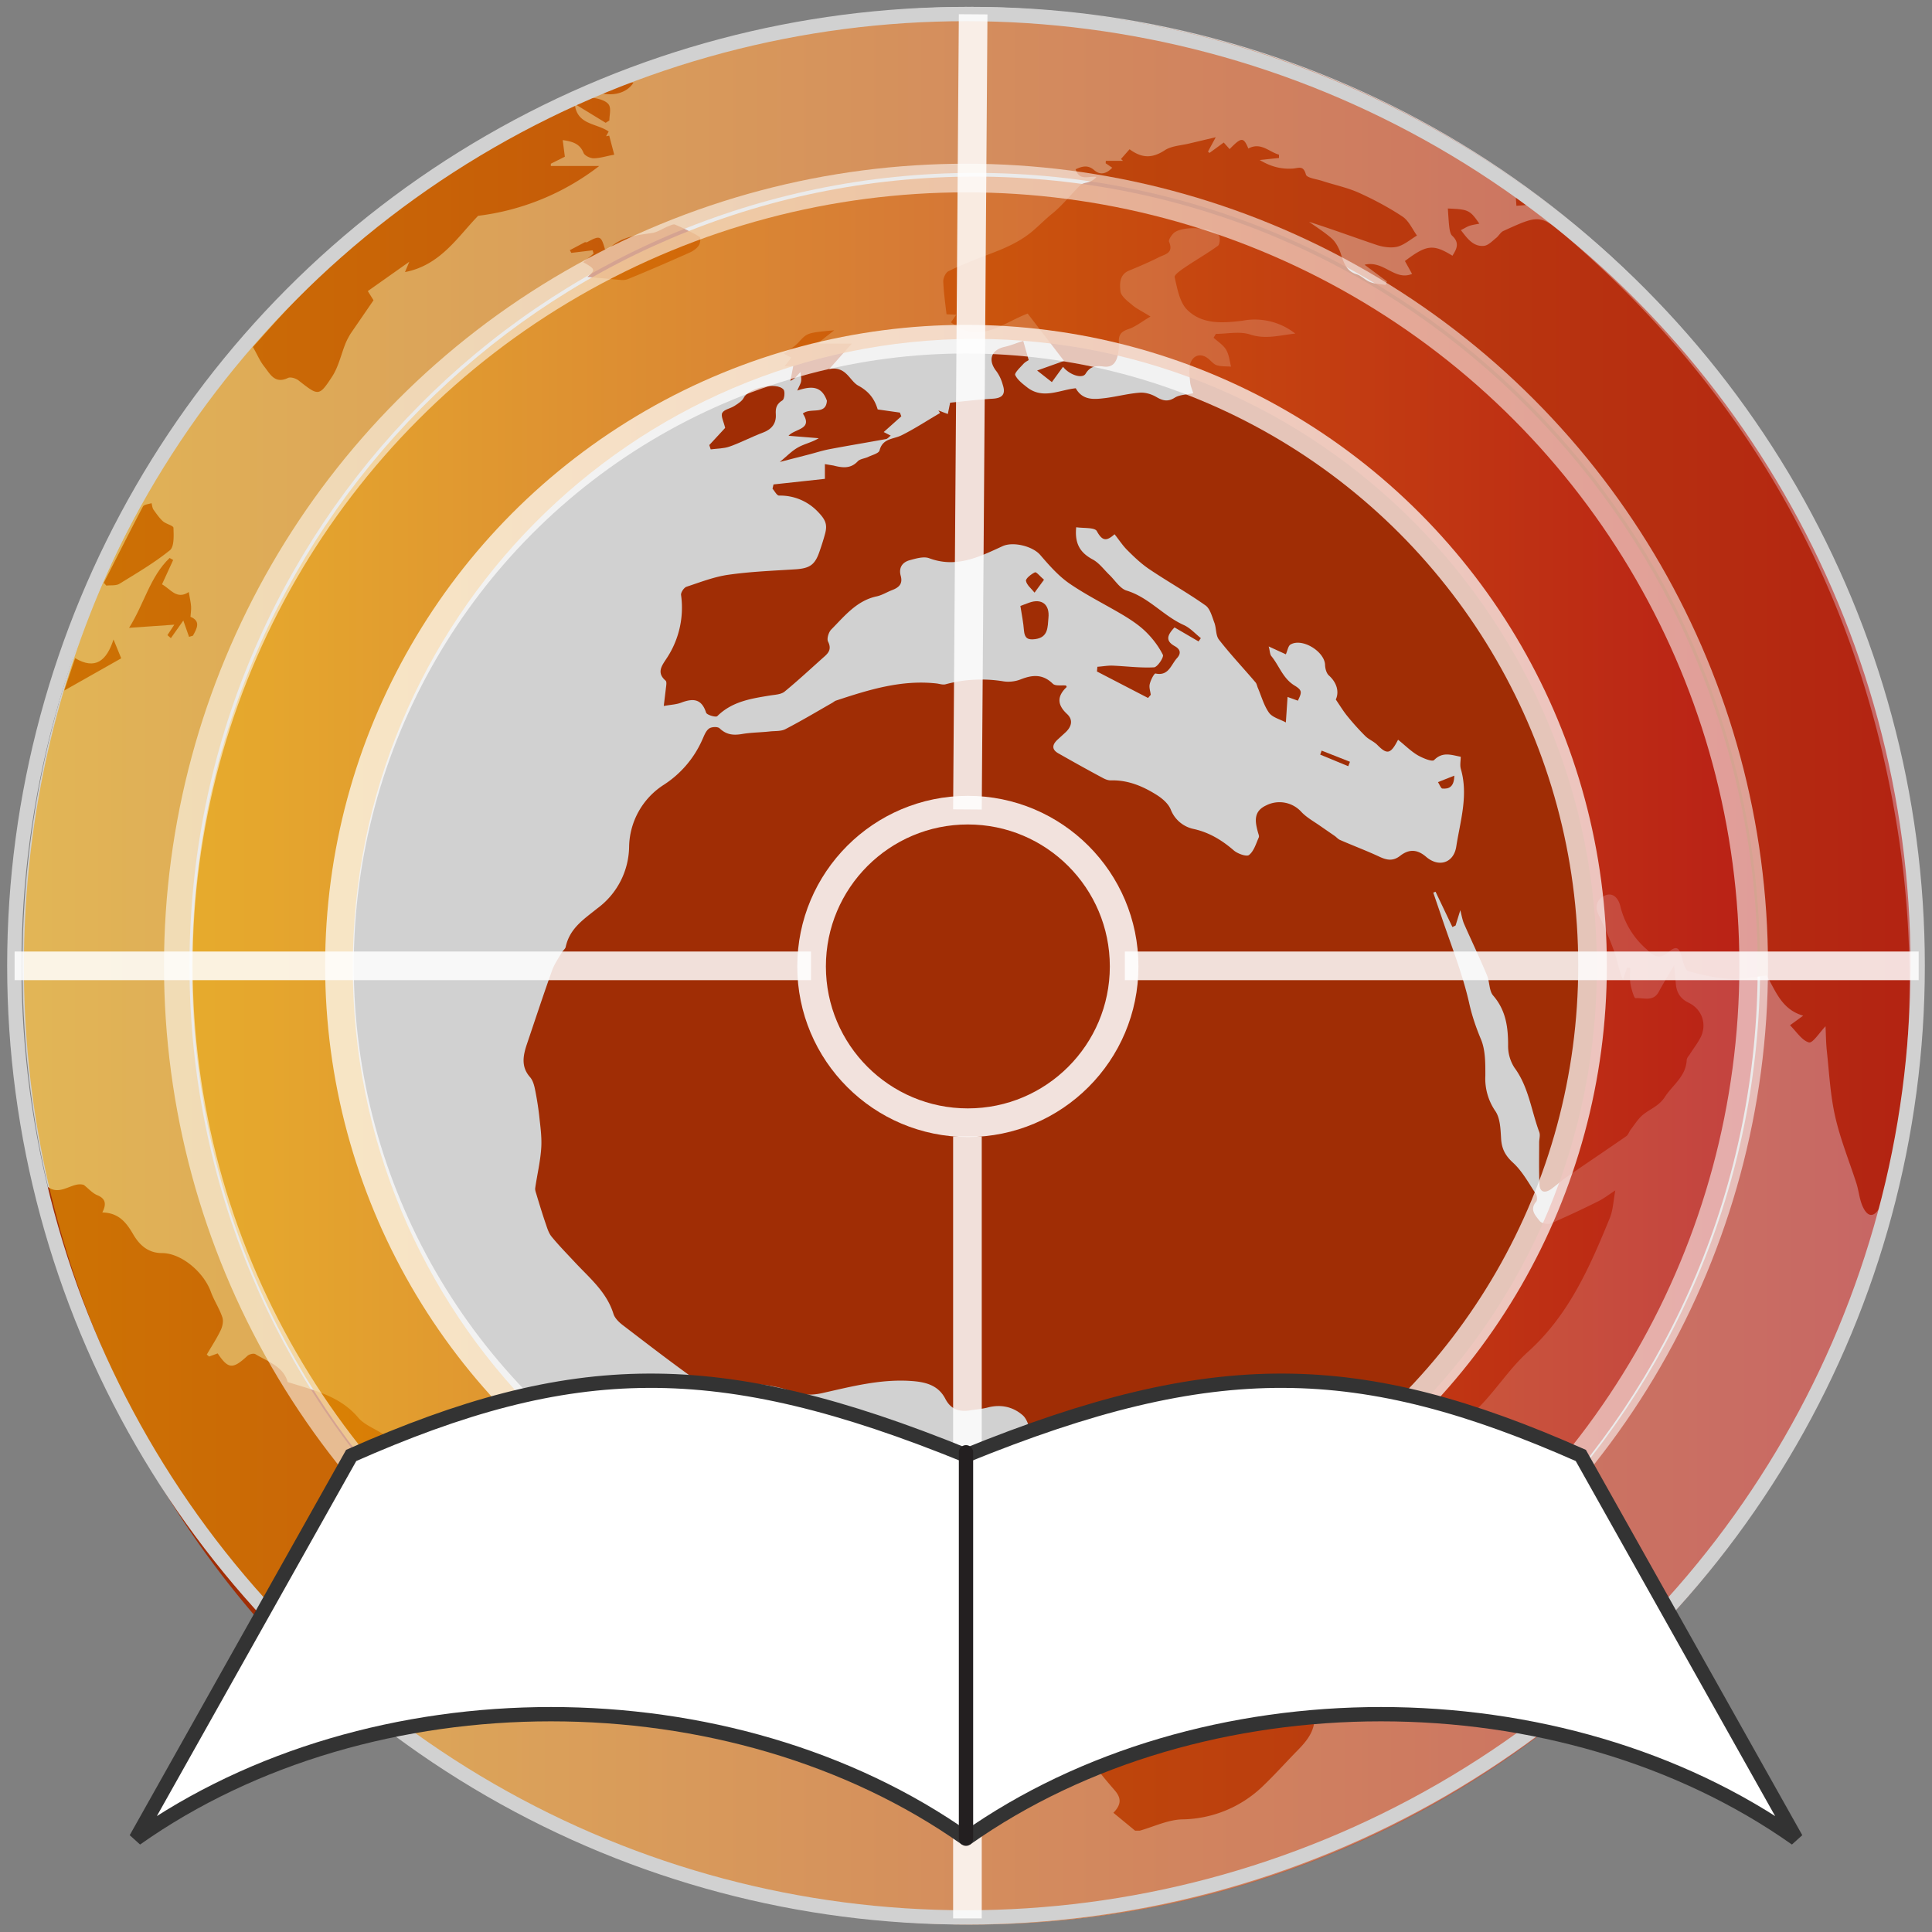 <svg xmlns="http://www.w3.org/2000/svg" viewBox="0 0 135 135"><rect x="0" y="0" width="135" height="135" fill="#808080" stroke="none"/><defs><linearGradient id="a" x1="0%" x2="100%" y1="50%" y2="50%"><stop offset="0%" stop-color="#ECA203"/><stop offset="100%" stop-color="#BF1D1B"/></linearGradient><linearGradient id="b" x1="0%" x2="100%" y1="50%" y2="50%"><stop offset="0%" stop-color="#ECA203"/><stop offset="100%" stop-color="#BF1D1B"/></linearGradient></defs><g fill="none" fill-rule="evenodd" transform="translate(1 .48)"><g fill-rule="nonzero" transform="translate(.57)"><ellipse cx="66.36" cy="67" fill="#D1D1D1" rx="66.36" ry="67"/><g fill="#A02D05"><path d="m77.76 127.45-1.53-1.26c.58-.6.54-1.04.1-1.56-.67-.78-1.37-1.57-1.84-2.47a6.8 6.8 0 0 1-.78-2.66 3.5 3.5 0 0 0-.85-2.17c-.3-.35-.52-.77-.87-1.05-.88-.7-.84-1.56-.43-2.44.4-.9.8-1.8 1.66-2.4.8-.57.78-.92.36-1.78-.15-.3-.07-.71-.09-1.07 0-.1.09-.25.05-.3-.66-1-.78-2.3-1.8-3.06a57.71 57.71 0 0 1-2.31-1.85c-.22-.18-.38-.43-.33-.63l.75-1.9c.17-.45.47-.88.49-1.33.02-.37-.18-.88-.46-1.12-.7-.6-1.55-.77-2.47-.52-.41.1-.84.13-1.26.2-.73.1-1.29-.1-1.66-.81-.52-1.01-1.47-1.2-2.5-1.26-2.07-.12-4.05.39-6.04.84-.73.17-1.4.17-2.1-.08a9.26 9.26 0 0 0-4.95-.36c-.5.1-1.17 0-1.58-.28-1.83-1.29-3.6-2.66-5.38-4.02-.26-.2-.56-.49-.65-.8-.48-1.53-1.68-2.5-2.71-3.61-.54-.58-1.1-1.15-1.6-1.76-.2-.24-.3-.56-.4-.86-.25-.72-.47-1.45-.69-2.18-.04-.12-.08-.26-.06-.38.13-.89.34-1.77.41-2.67.06-.68-.02-1.38-.1-2.06-.07-.71-.18-1.42-.32-2.12-.06-.3-.15-.65-.35-.88-.63-.71-.5-1.47-.24-2.26.59-1.74 1.16-3.48 1.78-5.21.16-.44.44-.84.68-1.25.08-.14.24-.24.27-.39.28-1.29 1.24-1.91 2.2-2.68a5.44 5.44 0 0 0 2.23-4.32 5.25 5.25 0 0 1 2.42-4.32 7.2 7.2 0 0 0 2.67-3.1c.14-.3.25-.64.48-.82.17-.14.63-.16.76-.02.5.47 1 .49 1.62.38.62-.1 1.26-.1 1.89-.17.36-.04.77 0 1.08-.16 1.1-.57 2.16-1.2 3.24-1.82.1-.05.18-.13.28-.17 2.29-.76 4.6-1.48 7.06-1.2.21.03.44.11.63.05a9.54 9.54 0 0 1 4.03-.2c.38.06.82.01 1.18-.13.83-.33 1.56-.4 2.27.3.18.17.6.09.92.12 0 .02.06.1.04.11-.67.64-.67 1.23.03 1.88.43.4.33.86-.08 1.26l-.59.54c-.38.36-.41.69.08.96 1.02.58 2.04 1.15 3.07 1.7.18.1.4.19.6.18 1.17-.03 2.2.4 3.16 1 .4.25.82.6 1 1.02a2.2 2.2 0 0 0 1.63 1.38c1.07.24 1.96.78 2.79 1.5.27.23.9.45 1.06.31.34-.27.49-.8.68-1.23.04-.1-.04-.26-.07-.39-.2-.74-.3-1.43.58-1.84a2.06 2.06 0 0 1 2.47.46c.38.4.9.68 1.35 1l.97.67c.12.08.23.22.37.28.91.4 1.85.75 2.75 1.17.53.25.97.33 1.47-.07.6-.46 1.17-.46 1.8.08.89.77 1.94.43 2.11-.73.28-1.78.85-3.56.32-5.4-.08-.27-.01-.58-.01-.86-.67-.13-1.27-.37-1.86.23-.14.14-.81-.14-1.17-.35-.48-.29-.88-.7-1.35-1.07-.52 1.02-.77 1.05-1.45.36-.24-.24-.58-.37-.82-.6a17.4 17.4 0 0 1-1.24-1.37c-.3-.36-.54-.76-.84-1.2.25-.54.07-1.18-.47-1.67-.18-.15-.27-.48-.28-.74-.02-.94-1.6-1.92-2.42-1.43-.16.1-.2.41-.32.68l-1.2-.55c.09.32.08.55.19.68.55.67.8 1.56 1.63 2.06.54.33.5.47.22 1.05l-.72-.26-.12 1.78c-.4-.22-.92-.34-1.17-.67-.36-.5-.53-1.14-.78-1.73-.06-.13-.08-.3-.17-.4-.85-1-1.75-1.95-2.55-2.98-.24-.3-.18-.82-.33-1.2-.16-.43-.3-.98-.62-1.2-1.26-.89-2.6-1.64-3.88-2.5-.56-.37-1.07-.85-1.55-1.33-.34-.33-.6-.74-.92-1.14-.59.53-.87.45-1.24-.22-.15-.27-.93-.19-1.44-.27-.12 1.2.32 1.8 1.15 2.25.45.24.78.7 1.16 1.07.4.38.75.97 1.22 1.11 1.54.47 2.56 1.76 3.98 2.4.45.2.8.6 1.2.92l-.16.23-1.68-.98c-.47.5-.69.92.02 1.31.39.22.46.5.15.84-.42.46-.58 1.27-1.5 1.07-.09-.01-.34.46-.4.74-.06.23.04.5.07.75l-.19.22-3.57-1.85.03-.33c.35-.02.7-.09 1.05-.08.97.04 1.94.17 2.9.12.24 0 .7-.7.63-.87-.3-.6-.72-1.15-1.2-1.62-.45-.44-.99-.8-1.53-1.13-1.27-.76-2.6-1.41-3.82-2.25-.76-.53-1.4-1.26-2.02-1.98-.53-.62-1.91-.96-2.65-.61-1.61.74-3.21 1.54-5.1.84-.38-.15-.92.01-1.36.13-.53.14-.8.53-.64 1.1.15.55-.12.8-.57.98-.38.14-.73.37-1.11.45-1.4.3-2.24 1.37-3.17 2.31-.19.19-.33.65-.23.85.24.48.08.75-.25 1.04-.92.82-1.82 1.66-2.78 2.45-.24.2-.64.22-.98.27-1.34.22-2.68.41-3.73 1.45-.1.1-.72-.08-.78-.24-.32-1-.93-1.01-1.75-.7-.34.13-.72.14-1.21.23l.14-1.16c.02-.21.09-.52-.01-.61-.62-.53-.3-1 .02-1.48a6.4 6.4 0 0 0 1.06-4.5c-.03-.17.2-.52.38-.58.97-.32 1.94-.7 2.94-.84 1.55-.22 3.12-.28 4.69-.38 1-.07 1.36-.32 1.68-1.29.14-.4.27-.81.38-1.22.16-.62.03-.95-.5-1.5a3.62 3.62 0 0 0-2.72-1.14c-.16 0-.31-.32-.46-.48l.07-.3 3.59-.39v-1.03l.6.1c.62.16 1.2.24 1.7-.3.17-.17.49-.19.72-.3.29-.14.75-.25.8-.46.22-.85.96-.77 1.53-1.05.93-.46 1.8-1.04 2.7-1.56L64 28.2l.66.25.16-.79c.96-.1 1.97-.22 2.98-.28.67-.04.92-.31.7-.97a2.9 2.9 0 0 0-.43-.93c-.63-.78-.4-1.5.54-1.72.46-.1.9-.29 1.32-.42l.38 1.34c-.03.03-.24.12-.38.28-.22.24-.63.63-.56.77.16.34.53.62.85.87 1.1.84 2.26.16 3.38.05.48.86 1.27.78 2.03.69.82-.1 1.62-.32 2.44-.38.38-.03.82.1 1.16.3.46.27.82.35 1.3.04.33-.2.78-.2 1.28-.3-.07-.24-.2-.52-.22-.8-.04-.46-.12-.98.05-1.37.2-.48.69-.65 1.19-.27.21.16.39.41.62.48.32.1.67.07 1 .1-.1-.4-.14-.85-.35-1.19-.2-.33-.57-.56-.87-.83l.16-.27c.81 0 1.68-.2 2.41.05 1.09.35 2.07.04 3.14-.07a4.57 4.57 0 0 0-3.69-.9c-1.39.17-2.85.28-3.9-.8-.5-.53-.66-1.46-.84-2.24-.04-.17.47-.52.77-.72.74-.5 1.53-.95 2.26-1.48.13-.1.17-.6.05-.73-.52-.6-2.6-.67-3.16-.14-.16.16-.37.48-.31.6.34.79-.3.87-.7 1.07-.69.35-1.4.65-2.1.94-.68.28-.65.94-.6 1.43.03.34.47.68.8.95.3.27.7.45 1.3.83-.62.36-1.04.71-1.52.87-.49.16-.71.37-.69.9.02.31-.01.64-.08.95-.12.52-.39.86-1.01.77-.48-.06-.9-.04-1.23.5-.22.38-1.12.1-1.58-.48l-.78 1.07-1.03-.81 1.88-.67-2.54-3.31c-1.76.66-3.37 2.2-5.36.61l.37-.53-.68-.03c-.09-.78-.2-1.54-.23-2.3 0-.23.16-.6.35-.7.67-.34 1.38-.61 2.09-.9 1.27-.5 2.54-.9 3.68-1.81.52-.42 1-.93 1.53-1.35.7-.57 1.27-1.32 1.93-1.96.15-.15.43-.16.65-.24.17-.07.33-.16.48-.34-.55-.07-1.2.31-1.46-.53.45-.21.86-.33 1.31.07.4.34.82.27 1.25-.18l-.46-.31.01-.17h1.2l-.14-.13.6-.68c.89.66 1.62.62 2.46.07.46-.3 1.1-.33 1.66-.46l1.9-.45-.54 1 .1.1 1-.73.41.46c.83-.85.97-.85 1.31-.04.86-.47 1.44.23 2.14.43v.23l-1.35.14c.83.5 1.57.65 2.33.6.42-.04.72-.23.9.41.05.24.73.32 1.13.45.85.28 1.74.46 2.55.82 1.06.48 2.1 1.03 3.08 1.68.43.29.68.87 1 1.32-.45.27-.88.65-1.37.78-.43.1-.96.03-1.4-.11-1.58-.53-3.14-1.11-4.77-1.63.53.38 1.09.73 1.58 1.16.26.23.45.58.58.9.24.65.35 1.35 1.15 1.6.34.1.62.42.96.55.33.13.71.14 1.08.2l.09-.25-1.56-1.16c1.35-.33 2.1 1.15 3.32.64l-.5-.9c1.51-1.14 1.97-1.2 3.32-.37.3-.47.52-.9-.02-1.4-.13-.12-.17-.39-.2-.6-.05-.44-.07-.88-.1-1.3 1.43.06 1.54.1 2.2 1.06-.26.05-.48.08-.69.15-.19.07-.36.18-.6.3.46.6.87 1.17 1.62 1.1.3-.04.57-.33.83-.54.2-.15.32-.42.54-.51 2.55-1.16 2.57-1.18 4.68.66 12.6 10.98 20.26 24.75 22.87 41.35a67.27 67.27 0 0 1-.8 25.04c-.08.4-.26.8-.46 1.17-.4.73-.85.73-1.2-.04-.23-.5-.27-1.08-.44-1.62-.5-1.55-1.12-3.07-1.48-4.65-.34-1.48-.42-3.02-.58-4.53-.07-.6-.07-1.22-.1-1.8-.42.44-.9 1.2-1.16 1.13-.49-.14-.86-.74-1.32-1.2l.92-.67c-1.5-.43-1.91-1.7-2.55-2.8-.86.08-1.73.28-2.59.23-.96-.05-1.93-.28-2.87-.53-.21-.06-.36-.55-.44-.87-.21-.84-.4-.96-1.03-.42-.62.52-1.03.16-1.44-.23a5.76 5.76 0 0 1-1.85-3c-.13-.57-.5-1-1.05-.79-.48.19-.8.67-.49 1.33.41.86.8 1.74 1.12 2.64.22.62.3 1.27.6 1.92l.28-.83.22.01c0 .38-.04.76.02 1.12.06.36.26 1.01.35 1 .55-.05 1.24.28 1.63-.45.3-.56.63-1.1 1.07-1.85l.12 1.3c.05.61.33 1.05.9 1.32.92.45 1.28 1.46.85 2.38-.22.44-.54.84-.8 1.26-.08.1-.18.23-.19.35-.05 1.15-.97 1.74-1.52 2.58-.42.65-1.01.83-1.52 1.24-.35.28-.6.7-.88 1.06-.11.15-.17.36-.3.45-1.38.96-2.76 1.88-4.13 2.83-.4.27-.75.6-1.14.88-.45.3-.79.2-.8-.38-.04-.96-.02-1.93-.02-2.89 0-.24.09-.5.01-.72-.56-1.5-.74-3.16-1.74-4.51a2.8 2.8 0 0 1-.44-1.58c0-1.27-.16-2.43-1.04-3.45-.3-.34-.24-.97-.44-1.43-.5-1.2-1.07-2.39-1.6-3.59-.11-.26-.16-.55-.26-.95l-.33 1.07-.22.11-1.18-2.47-.16.06.56 1.64c.67 2 1.47 3.98 1.94 6.04.2.91.48 1.73.84 2.59.31.75.3 1.67.3 2.52a4 4 0 0 0 .7 2.48c.34.5.36 1.26.4 1.91.04.72.29 1.2.84 1.7.65.6 1.1 1.44 1.6 2.19.08.13.1.43.01.53-.48.56-.04.97.24 1.34.13.17.57.27.78.18a66 66 0 0 0 3.32-1.55c.35-.17.66-.41 1.19-.76-.14.77-.16 1.39-.38 1.92-1.4 3.43-2.87 6.79-5.71 9.35-1.24 1.11-2.17 2.57-3.34 3.78-1.12 1.14-1.9 2.5-2.68 3.86-.16.29-.07.73-.1 1.1-.02.25 0 .5-.05.74-.14.76-.35 1.5.22 2.21.13.17.04.56 0 .84-.1.79-.24 1.58-.35 2.37-.17 1.2-1.07 1.8-1.92 2.43-1.26.93-2.54 1.82-3.77 2.78-.2.15-.3.53-.31.82-.02.28.12.57.16.86.2 1.3-.23 2.08-1.42 2.6-.34.15-.7.29-1 .5-.17.11-.38.37-.37.55.06 1.08-.56 1.79-1.24 2.48-.8.82-1.57 1.68-2.4 2.47a8.27 8.27 0 0 1-5.61 2.29c-1 .03-1.97.51-2.96.79h-.32ZM1.44 82.13c1.03 1.28 1.97-.11 2.85.19.31.24.6.58.95.72.6.25.62.65.34 1.2 1.12.03 1.65.66 2.14 1.5.42.73 1.02 1.34 2.03 1.34 1.34 0 2.89 1.31 3.4 2.67.22.62.6 1.18.81 1.8.1.27.02.65-.11.92-.28.59-.64 1.13-.97 1.7l.16.14.6-.22c.74 1.1 1.05 1.12 2.07.18.12-.12.43-.2.56-.13.88.53 1.96.86 2.26 1.95 1.8.58 3.63.94 4.94 2.5.46.53 1.23.78 1.82 1.21.26.2.49.48.64.77.7 1.4 1.05 2.78-.39 4-.2.17-.3.5-.42.76-.1.19-.13.5-.27.57-.98.45-.53 1.19-.4 1.86a7.33 7.33 0 0 1-.5 4.8c-.26.53-.18 1.24-.84 1.55-.17.09-.36.3-.5.27-1.38-.36-2.4.6-3.72.96a66.97 66.97 0 0 1-17.45-33.2ZM16.1 23.77c.76-.84 1.55-1.75 2.37-2.62a66.43 66.43 0 0 1 20.48-14.7c.5-.24 1.75-.06 2.03.4.16.27.03.72.03 1.09l-.26.16-2.16-1.32c.16 1.48 1.5 1.33 2.37 1.93l-.18.33L41 9l.35 1.33c-.58.1-1 .25-1.44.25-.24 0-.62-.18-.7-.37-.25-.62-.72-.8-1.46-.9l.15 1.16-.98.49v.16h3.38a17.28 17.28 0 0 1-8.46 3.48c-1.4 1.43-2.63 3.46-5.11 3.93l.3-.72-2.9 2.05.4.64-1.6 2.33c-.14.23-.27.47-.37.72-.3.76-.48 1.6-.92 2.28-.92 1.41-.96 1.36-2.34.28-.19-.15-.56-.27-.75-.18-.94.45-1.26-.31-1.68-.83-.29-.37-.47-.82-.76-1.32Z"/><path d="m59.76 28.13 1.55.22.1.26-1.23 1.1.49.25c-.13.1-.22.22-.33.24-1.32.24-2.65.46-3.97.71-.46.09-.9.23-1.35.35l-2.1.54c.52-.43.87-.8 1.3-1.03.43-.24.95-.34 1.42-.63l-2.11-.17c.45-.51 1.73-.43 1-1.55.53-.45 1.62.14 1.68-.9-.38-1.08-1.14-1.02-2.07-.71.13-.31.25-.49.27-.67.03-.2-.03-.4-.05-.62-.14.15-.26.29-.4.42-.05.05-.12.08-.3.2l.2-1.05-.61.03.47-.61a93.3 93.3 0 0 1-.52-.28c.32-.24.73-.46 1.03-.79.6-.65.58-.67 2.49-.84l-.55.43-.61.5h2.39l-1.58 1.78c1.2-.23 1.41.82 2.04 1.16.77.42 1.14.96 1.35 1.66ZM107.22 105.79c.49.78.7 1.85.23 2.52-.85 1.23-1.08 2.67-1.74 3.95-.69 1.33-1.25 2.72-1.87 4.08-.38.84-1.67 1.4-2.37 1.04-.16-.08-.4-.22-.41-.34-.06-.93-.57-1.91.15-2.78.66-.78 1.07-1.58.92-2.7-.12-.83.38-1.54 1.17-1.91 1.08-.52 2-1.15 2.62-2.25.32-.58.83-1.05 1.3-1.61ZM39.48 18.86c.58-.47.56-.54-.3-1.02l.73-.6-.07-.23-1.49.18-.1-.19 1.04-.55c.04-.02.11.01.15 0 .92-.5.99-.47 1.27.51.14-.06.31-.1.42-.2.83-.72 1.85-.81 2.87-.96.39-.06.75-.32 1.13-.47.16-.06.36-.17.48-.11.59.25 1.17.53 1.71.85.08.05.05.45-.06.6-.14.21-.38.38-.62.49-1.44.64-2.9 1.28-4.36 1.87-.27.11-.62.03-.94.01l-1.85-.17ZM5.68 40.25c.91-1.78 1.81-3.57 2.74-5.34.08-.14.39-.16.6-.23.04.15.05.33.14.46.2.28.4.57.65.8.22.2.73.3.74.46.02.54.06 1.32-.25 1.57-1.09.88-2.32 1.6-3.52 2.34-.24.15-.61.09-.92.13l-.18-.2Z"/><path d="m48 30.61 1.1-1.19c-.1-.44-.32-.84-.2-1.05.13-.24.56-.3.84-.48.25-.16.55-.34.67-.59.33-.66 2.28-1.12 2.77-.56.12.14.06.67-.07.75-.41.25-.5.53-.47.98.04.62-.27 1.04-.88 1.27-.8.3-1.55.7-2.34.98-.42.15-.88.14-1.33.2l-.1-.31ZM11.62 40.89c.08.46.14.72.16.98.02.24-.02.47-.04.75.73.3.46.8.17 1.32l-.27.08-.4-1.14-.87 1.23-.24-.21.48-.73-3.16.22c1.06-1.68 1.46-3.57 2.83-4.88l.25.14-.78 1.7c.6.33 1.03 1.1 1.87.54ZM69.73 41.86l.62-.23c.87-.31 1.44.12 1.34 1.07-.06.63 0 1.36-.93 1.48-.53.07-.73-.08-.78-.6-.04-.55-.15-1.09-.25-1.72ZM6.36 44.2l.54 1.32-3.98 2.25.76-2.26c1.41.84 2.2.18 2.68-1.3ZM42.69 5.3c-.45.74-1.54 1.02-2.57.64.9-.33 1.54-.95 2.57-.64ZM71.38 40.03l-.66.9c-.22-.28-.54-.52-.6-.82-.03-.16.37-.48.63-.6.1-.04.36.29.63.52ZM105.65 13.8l-1.26.1c0-.27-.1-.69.04-.78.57-.4.86.14 1.21.43v.26ZM100.05 53.72c-.01.81-.4.94-.84.9-.1-.01-.2-.3-.3-.45l1.14-.45ZM92.64 53.06l-1.96-.81.1-.28 1.98.78-.12.31Z"/></g><path fill="url(#a)" d="M66.45 11.77c-30.21 0-54.7 24.73-54.7 55.23 0 30.5 24.49 55.23 54.7 55.23 30.2 0 54.7-24.73 54.7-55.23 0-30.5-24.5-55.23-54.7-55.23Zm0 99.12c-24.01 0-43.47-19.65-43.47-43.89 0-24.24 19.46-43.89 43.47-43.89 24 0 43.46 19.65 43.46 43.89 0 24.24-19.46 43.89-43.46 43.89Z" opacity=".8" transform="translate(.1 .09)"/><path fill="url(#b)" d="M66.32 0C29.69 0 0 29.98 0 66.96c0 36.98 29.7 66.95 66.32 66.95 36.62 0 66.31-29.97 66.31-66.95C132.63 29.98 102.94 0 66.32 0Zm.13 122.31c-30.3 0-54.88-24.8-54.88-55.4 0-30.6 24.57-55.4 54.88-55.4 30.3 0 54.87 24.8 54.87 55.4 0 30.6-24.57 55.4-54.87 55.4Z" opacity=".6" transform="translate(.1 .09)"/></g><circle cx="66.5" cy="67" r="66.5" stroke="#D1D1D1"/><g stroke="#FFF" stroke-width="2" transform="translate(.02 .52)"><circle cx="66.48" cy="66.48" r="55.04" opacity=".56"/><circle cx="66.48" cy="66.48" r="43.78" opacity=".72"/><circle cx="66.61" cy="66.53" r="10.92" opacity=".86"/><path d="M66.58 55.56 66.98 0M66.58 78.41v54.64M77.58 66.49h55.47M55.65 66.49H0" opacity=".85"/></g><path fill="#FFF" fill-rule="nonzero" d="M66.5 128c-16.42-11.6-41.58-11.6-58 0l15.04-26.78c15.48-6.85 25.59-7.07 42.96 0V128ZM66.5 128c16.42-11.6 41.58-11.6 58 0l-15.04-26.78c-15.48-6.85-25.59-7.07-42.96 0V128Z"/><path stroke="#333" d="M66.5 128c-16.42-11.6-41.58-11.6-58 0l15.04-26.78c15.48-6.85 25.59-7.07 42.96 0v.17M66.5 128c16.42-11.6 41.58-11.6 58 0l-15.04-26.78c-15.48-6.85-25.59-7.07-42.96 0v.17"/><path stroke="#231F20" stroke-linecap="round" d="M66.5 101v27"/></g></svg>
